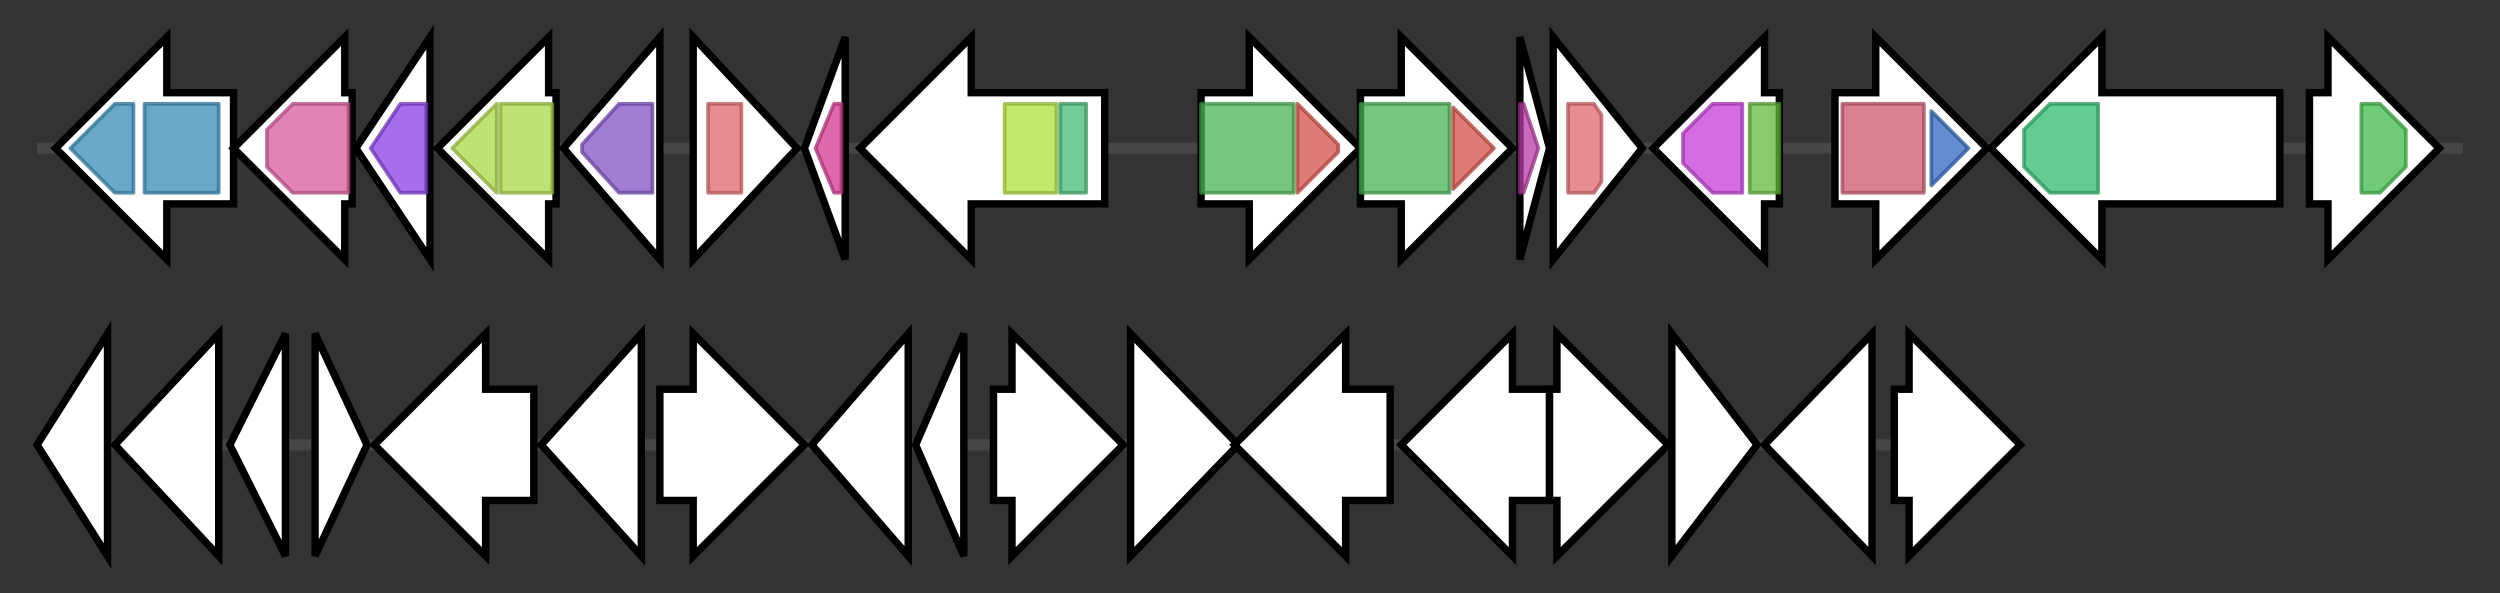 <svg version="1.1" baseProfile="full" xmlns="http://www.w3.org/2000/svg" width="674.4" height="160">
	<rect width="100%" height="100%" fill="#333333" stroke="none"/>
	<g>
		<line x1="10" y1="40.0" x2="664.4" y2="40.0" style="stroke:rgb(70,70,70); stroke-width:3 "/>
		<g>
			<title>snogH
SnogH</title>
			<polygon class="snogH
SnogH" points="63,25 45,25 45,10 15,40 45,70 45,55 63,55" fill="rgb(255,255,255)" fill-opacity="1.0" stroke="rgb(0,0,0)" stroke-width="2"  />
			<g>
				<title>Hexose_dehydrat (PF03559)
"NDP-hexose 2,3-dehydratase"</title>
				<polygon class="PF03559" points="19,40 31,28 36,28 36,52 31,52" stroke-linejoin="round" width="20" height="24" fill="rgb(56,139,184)" stroke="rgb(44,111,147)" stroke-width="1" opacity="0.75" />
			</g>
			<g>
				<title>Hexose_dehydrat (PF03559)
"NDP-hexose 2,3-dehydratase"</title>
				<rect class="PF03559" x="39" y="28" stroke-linejoin="round" width="20" height="24" fill="rgb(56,139,184)" stroke="rgb(44,111,147)" stroke-width="1" opacity="0.75" />
			</g>
		</g>
		<g>
			<title>snogG
SnogG</title>
			<polygon class="snogG
SnogG" points="95,25 93,25 93,10 63,40 93,70 93,55 95,55" fill="rgb(255,255,255)" fill-opacity="1.0" stroke="rgb(0,0,0)" stroke-width="2"  />
			<g>
				<title>Epimerase (PF01370)
"NAD dependent epimerase/dehydratase family"</title>
				<polygon class="PF01370" points="72,35 79,28 94,28 94,52 79,52 72,45" stroke-linejoin="round" width="22" height="24" fill="rgb(215,89,157)" stroke="rgb(172,71,125)" stroke-width="1" opacity="0.75" />
			</g>
		</g>
		<g>
			<title>snogF
SnogF</title>
			<polygon class="snogF
SnogF" points="96,40 116,10 116,70" fill="rgb(255,255,255)" fill-opacity="1.0" stroke="rgb(0,0,0)" stroke-width="2"  />
			<g>
				<title>dTDP_sugar_isom (PF00908)
"dTDP-4-dehydrorhamnose 3,5-epimerase"</title>
				<polygon class="PF00908" points="100,40 108,28 115,28 115,52 108,52" stroke-linejoin="round" width="17" height="24" fill="rgb(135,62,227)" stroke="rgb(108,49,181)" stroke-width="1" opacity="0.75" />
			</g>
		</g>
		<g>
			<title>snoaE
SnoaE</title>
			<polygon class="snoaE
SnoaE" points="150,25 148,25 148,10 118,40 148,70 148,55 150,55" fill="rgb(255,255,255)" fill-opacity="1.0" stroke="rgb(0,0,0)" stroke-width="2"  />
			<g>
				<title>Polyketide_cyc2 (PF10604)
"Polyketide cyclase / dehydrase and lipid transport"</title>
				<polygon class="PF10604" points="122,40 134,28 134,28 134,52 134,52" stroke-linejoin="round" width="15" height="24" fill="rgb(170,214,69)" stroke="rgb(136,171,55)" stroke-width="1" opacity="0.75" />
			</g>
			<g>
				<title>Polyketide_cyc2 (PF10604)
"Polyketide cyclase / dehydrase and lipid transport"</title>
				<rect class="PF10604" x="135" y="28" stroke-linejoin="round" width="14" height="24" fill="rgb(170,214,69)" stroke="rgb(136,171,55)" stroke-width="1" opacity="0.75" />
			</g>
		</g>
		<g>
			<title>snoaD
SnoaD</title>
			<polygon class="snoaD
SnoaD" points="152,40 178,10 178,70" fill="rgb(255,255,255)" fill-opacity="1.0" stroke="rgb(0,0,0)" stroke-width="2"  />
			<g>
				<title>adh_short (PF00106)
"short chain dehydrogenase"</title>
				<polygon class="PF00106" points="157,39 167,28 176,28 176,52 167,52 157,41" stroke-linejoin="round" width="19" height="24" fill="rgb(128,81,196)" stroke="rgb(102,64,156)" stroke-width="1" opacity="0.75" />
			</g>
		</g>
		<g>
			<title>snoaC
SnoaC</title>
			<polygon class="snoaC
SnoaC" points="187,10 215,40 187,70" fill="rgb(255,255,255)" fill-opacity="1.0" stroke="rgb(0,0,0)" stroke-width="2"  />
			<g>
				<title>Methyltransf_25 (PF13649)
"Methyltransferase domain"</title>
				<polygon class="PF13649" points="191,28 199,28 200,28 200,52 199,52 191,52" stroke-linejoin="round" width="9" height="24" fill="rgb(224,103,106)" stroke="rgb(179,82,84)" stroke-width="1" opacity="0.75" />
			</g>
		</g>
		<g>
			<title>_snoaB
SnoaB</title>
			<polygon class="_snoaB
SnoaB" points="217,40 228,10 228,70" fill="rgb(255,255,255)" fill-opacity="1.0" stroke="rgb(0,0,0)" stroke-width="2"  />
			<g>
				<title>ABM (PF03992)
"Antibiotic biosynthesis monooxygenase"</title>
				<polygon class="PF03992" points="220,40 225,28 227,28 227,52 225,52 220,40" stroke-linejoin="round" width="7" height="24" fill="rgb(211,55,142)" stroke="rgb(168,44,113)" stroke-width="1" opacity="0.75" />
			</g>
		</g>
		<g>
			<title>snorA
Snora</title>
			<polygon class="snorA
Snora" points="298,25 262,25 262,10 232,40 262,70 262,55 298,55" fill="rgb(255,255,255)" fill-opacity="1.0" stroke="rgb(0,0,0)" stroke-width="2"  />
			<g>
				<title>BTAD (PF03704)
"Bacterial transcriptional activator domain"</title>
				<rect class="PF03704" x="271" y="28" stroke-linejoin="round" width="14" height="24" fill="rgb(174,224,58)" stroke="rgb(139,179,46)" stroke-width="1" opacity="0.75" />
			</g>
			<g>
				<title>Trans_reg_C (PF00486)
"Transcriptional regulatory protein, C terminal"</title>
				<rect class="PF00486" x="286" y="28" stroke-linejoin="round" width="7" height="24" fill="rgb(69,185,116)" stroke="rgb(55,148,92)" stroke-width="1" opacity="0.75" />
			</g>
		</g>
		<g>
			<title>snoa1
Snoa1</title>
			<polygon class="snoa1
Snoa1" points="324,25 337,25 337,10 367,40 337,70 337,55 324,55" fill="rgb(255,255,255)" fill-opacity="1.0" stroke="rgb(0,0,0)" stroke-width="2"  />
			<g>
				<title>ketoacyl-synt (PF00109)
"Beta-ketoacyl synthase, N-terminal domain"</title>
				<rect class="PF00109" x="324" y="28" stroke-linejoin="round" width="25" height="24" fill="rgb(74,179,82)" stroke="rgb(59,143,65)" stroke-width="1" opacity="0.75" />
			</g>
			<g>
				<title>Ketoacyl-synt_C (PF02801)
"Beta-ketoacyl synthase, C-terminal domain"</title>
				<polygon class="PF02801" points="350,28 350,28 361,39 361,41 350,52 350,52" stroke-linejoin="round" width="11" height="24" fill="rgb(212,79,72)" stroke="rgb(169,63,57)" stroke-width="1" opacity="0.75" />
			</g>
		</g>
		<g>
			<title>snoa2
Snoa2</title>
			<polygon class="snoa2
Snoa2" points="367,25 378,25 378,10 408,40 378,70 378,55 367,55" fill="rgb(255,255,255)" fill-opacity="1.0" stroke="rgb(0,0,0)" stroke-width="2"  />
			<g>
				<title>ketoacyl-synt (PF00109)
"Beta-ketoacyl synthase, N-terminal domain"</title>
				<rect class="PF00109" x="367" y="28" stroke-linejoin="round" width="24" height="24" fill="rgb(74,179,82)" stroke="rgb(59,143,65)" stroke-width="1" opacity="0.75" />
			</g>
			<g>
				<title>Ketoacyl-synt_C (PF02801)
"Beta-ketoacyl synthase, C-terminal domain"</title>
				<polygon class="PF02801" points="392,29 403,40 403,40 392,51" stroke-linejoin="round" width="11" height="24" fill="rgb(212,79,72)" stroke="rgb(169,63,57)" stroke-width="1" opacity="0.75" />
			</g>
		</g>
		<g>
			<title>snoa3
Snoa3</title>
			<polygon class="snoa3
Snoa3" points="410,10 418,40 410,70" fill="rgb(255,255,255)" fill-opacity="1.0" stroke="rgb(0,0,0)" stroke-width="2"  />
			<g>
				<title>PP-binding (PF00550)
"Phosphopantetheine attachment site"</title>
				<polygon class="PF00550" points="410,28 411,28 415,40 411,52 410,52" stroke-linejoin="round" width="7" height="24" fill="rgb(181,58,166)" stroke="rgb(144,46,132)" stroke-width="1" opacity="0.75" />
			</g>
		</g>
		<g>
			<title>snogX
SnogX</title>
			<polygon class="snogX
SnogX" points="419,10 443,40 419,70" fill="rgb(255,255,255)" fill-opacity="1.0" stroke="rgb(0,0,0)" stroke-width="2"  />
			<g>
				<title>Methyltransf_25 (PF13649)
"Methyltransferase domain"</title>
				<polygon class="PF13649" points="423,28 430,28 432,31 432,49 430,52 423,52" stroke-linejoin="round" width="9" height="24" fill="rgb(224,103,106)" stroke="rgb(179,82,84)" stroke-width="1" opacity="0.75" />
			</g>
		</g>
		<g>
			<title>snogY
SnogY</title>
			<polygon class="snogY
SnogY" points="480,25 476,25 476,10 446,40 476,70 476,55 480,55" fill="rgb(255,255,255)" fill-opacity="1.0" stroke="rgb(0,0,0)" stroke-width="2"  />
			<g>
				<title>Methyltransf_24 (PF13578)
"Methyltransferase domain"</title>
				<polygon class="PF13578" points="454,36 462,28 470,28 470,52 462,52 454,44" stroke-linejoin="round" width="16" height="24" fill="rgb(197,61,215)" stroke="rgb(157,48,172)" stroke-width="1" opacity="0.75" />
			</g>
			<g>
				<title>MycE_N (PF17843)
"MycE methyltransferase N-terminal"</title>
				<rect class="PF17843" x="472" y="28" stroke-linejoin="round" width="8" height="24" fill="rgb(100,183,60)" stroke="rgb(79,146,48)" stroke-width="1" opacity="0.75" />
			</g>
		</g>
		<g>
			<title>snogZ
SnogZ</title>
			<polygon class="snogZ
SnogZ" points="495,25 506,25 506,10 536,40 506,70 506,55 495,55" fill="rgb(255,255,255)" fill-opacity="1.0" stroke="rgb(0,0,0)" stroke-width="2"  />
			<g>
				<title>EryCIII-like_N (PF21036)
"Erythromycin biosynthesis protein CIII-like, N-terminal domain"</title>
				<rect class="PF21036" x="497" y="28" stroke-linejoin="round" width="22" height="24" fill="rgb(205,88,112)" stroke="rgb(164,70,89)" stroke-width="1" opacity="0.75" />
			</g>
			<g>
				<title>EryCIII-like_C (PF06722)
"Erythromycin biosynthesis protein CIII-like, C-terminal domain"</title>
				<polygon class="PF06722" points="521,30 531,40 521,50" stroke-linejoin="round" width="14" height="24" fill="rgb(48,103,191)" stroke="rgb(38,82,152)" stroke-width="1" opacity="0.75" />
			</g>
		</g>
		<g>
			<title>snorO
SnorO</title>
			<polygon class="snorO
SnorO" points="615,25 567,25 567,10 537,40 567,70 567,55 615,55" fill="rgb(255,255,255)" fill-opacity="1.0" stroke="rgb(0,0,0)" stroke-width="2"  />
			<g>
				<title>ABC_tran (PF00005)
"ABC transporter"</title>
				<polygon class="PF00005" points="546,35 553,28 566,28 566,52 553,52 546,45" stroke-linejoin="round" width="20" height="24" fill="rgb(46,186,108)" stroke="rgb(36,148,86)" stroke-width="1" opacity="0.75" />
			</g>
		</g>
		<g>
			<title>snoP
SnoP</title>
			<polygon class="snoP
SnoP" points="623,25 628,25 628,10 658,40 628,70 628,55 623,55" fill="rgb(255,255,255)" fill-opacity="1.0" stroke="rgb(0,0,0)" stroke-width="2"  />
			<g>
				<title>BPL_LplA_LipB (PF03099)
"Biotin/lipoate A/B protein ligase family"</title>
				<polygon class="PF03099" points="637,28 642,28 649,35 649,45 642,52 637,52" stroke-linejoin="round" width="12" height="24" fill="rgb(63,185,74)" stroke="rgb(50,148,59)" stroke-width="1" opacity="0.75" />
			</g>
		</g>
	</g>
	<g>
		<line x1="10" y1="120.0" x2="545.5" y2="120.0" style="stroke:rgb(70,70,70); stroke-width:3 "/>
		<g>
			<title>snoN
SnoN</title>
			<polygon class="snoN
SnoN" points="10,120 29,90 29,150" fill="rgb(255,255,255)" fill-opacity="1.0" stroke="rgb(0,0,0)" stroke-width="2"  />
		</g>
		<g>
			<title>snoaF
C-7 ketoreductase</title>
			<polygon class="snoaF
C-7 ketoreductase" points="31,120 59,90 59,150" fill="rgb(255,255,255)" fill-opacity="1.0" stroke="rgb(0,0,0)" stroke-width="2"  />
		</g>
		<g>
			<title>snoO
SnoO</title>
			<polygon class="snoO
SnoO" points="62,120 77,90 77,150" fill="rgb(255,255,255)" fill-opacity="1.0" stroke="rgb(0,0,0)" stroke-width="2"  />
		</g>
		<g>
			<title>snoL
SnoL</title>
			<polygon class="snoL
SnoL" points="85,90 99,120 85,150" fill="rgb(255,255,255)" fill-opacity="1.0" stroke="rgb(0,0,0)" stroke-width="2"  />
		</g>
		<g>
			<title>snogE
putative glycosyl transferase</title>
			<polygon class="snogE
putative glycosyl transferase" points="144,105 131,105 131,90 101,120 131,150 131,135 144,135" fill="rgb(255,255,255)" fill-opacity="1.0" stroke="rgb(0,0,0)" stroke-width="2"  />
		</g>
		<g>
			<title>snoaW
putative hydroxylase</title>
			<polygon class="snoaW
putative hydroxylase" points="146,120 173,90 173,150" fill="rgb(255,255,255)" fill-opacity="1.0" stroke="rgb(0,0,0)" stroke-width="2"  />
		</g>
		<g>
			<title>snogD
putative glycosyl transferase</title>
			<polygon class="snogD
putative glycosyl transferase" points="178,105 187,105 187,90 217,120 187,150 187,135 178,135" fill="rgb(255,255,255)" fill-opacity="1.0" stroke="rgb(0,0,0)" stroke-width="2"  />
		</g>
		<g>
			<title>snoK
SnoK</title>
			<polygon class="snoK
SnoK" points="219,120 245,90 245,150" fill="rgb(255,255,255)" fill-opacity="1.0" stroke="rgb(0,0,0)" stroke-width="2"  />
		</g>
		<g>
			<title>snoaL
nogalonic acid methyl ester cyclase</title>
			<polygon class="snoaL
nogalonic acid methyl ester cyclase" points="247,120 260,90 260,150" fill="rgb(255,255,255)" fill-opacity="1.0" stroke="rgb(0,0,0)" stroke-width="2"  />
		</g>
		<g>
			<title>snogK
putative dTDP-glucose-4,6-dehydratase</title>
			<polygon class="snogK
putative dTDP-glucose-4,6-dehydratase" points="268,105 273,105 273,90 303,120 273,150 273,135 268,135" fill="rgb(255,255,255)" fill-opacity="1.0" stroke="rgb(0,0,0)" stroke-width="2"  />
		</g>
		<g>
			<title>snogC
putative dTDP-4-dehydrorhamnose reductase</title>
			<polygon class="snogC
putative dTDP-4-dehydrorhamnose reductase" points="305,90 334,120 305,150" fill="rgb(255,255,255)" fill-opacity="1.0" stroke="rgb(0,0,0)" stroke-width="2"  />
		</g>
		<g>
			<title>snoG
SnoG</title>
			<polygon class="snoG
SnoG" points="375,105 363,105 363,90 333,120 363,150 363,135 375,135" fill="rgb(255,255,255)" fill-opacity="1.0" stroke="rgb(0,0,0)" stroke-width="2"  />
		</g>
		<g>
			<title>snogN
SnogN</title>
			<polygon class="snogN
SnogN" points="418,105 408,105 408,90 378,120 408,150 408,135 418,135" fill="rgb(255,255,255)" fill-opacity="1.0" stroke="rgb(0,0,0)" stroke-width="2"  />
		</g>
		<g>
			<title>snoaM
putative polyketide cyclase</title>
			<polygon class="snoaM
putative polyketide cyclase" points="418,105 420,105 420,90 450,120 420,150 420,135 418,135" fill="rgb(255,255,255)" fill-opacity="1.0" stroke="rgb(0,0,0)" stroke-width="2"  />
		</g>
		<g>
			<title>snogA
putative amino methylase</title>
			<polygon class="snogA
putative amino methylase" points="451,90 474,120 451,150" fill="rgb(255,255,255)" fill-opacity="1.0" stroke="rgb(0,0,0)" stroke-width="2"  />
		</g>
		<g>
			<title>snogJ
putative dTDP-glucose synthase</title>
			<polygon class="snogJ
putative dTDP-glucose synthase" points="476,120 505,90 505,150" fill="rgb(255,255,255)" fill-opacity="1.0" stroke="rgb(0,0,0)" stroke-width="2"  />
		</g>
		<g>
			<title>snogI
putative aminotransferase</title>
			<polygon class="snogI
putative aminotransferase" points="511,105 515,105 515,90 545,120 515,150 515,135 511,135" fill="rgb(255,255,255)" fill-opacity="1.0" stroke="rgb(0,0,0)" stroke-width="2"  />
		</g>
	</g>
</svg>
